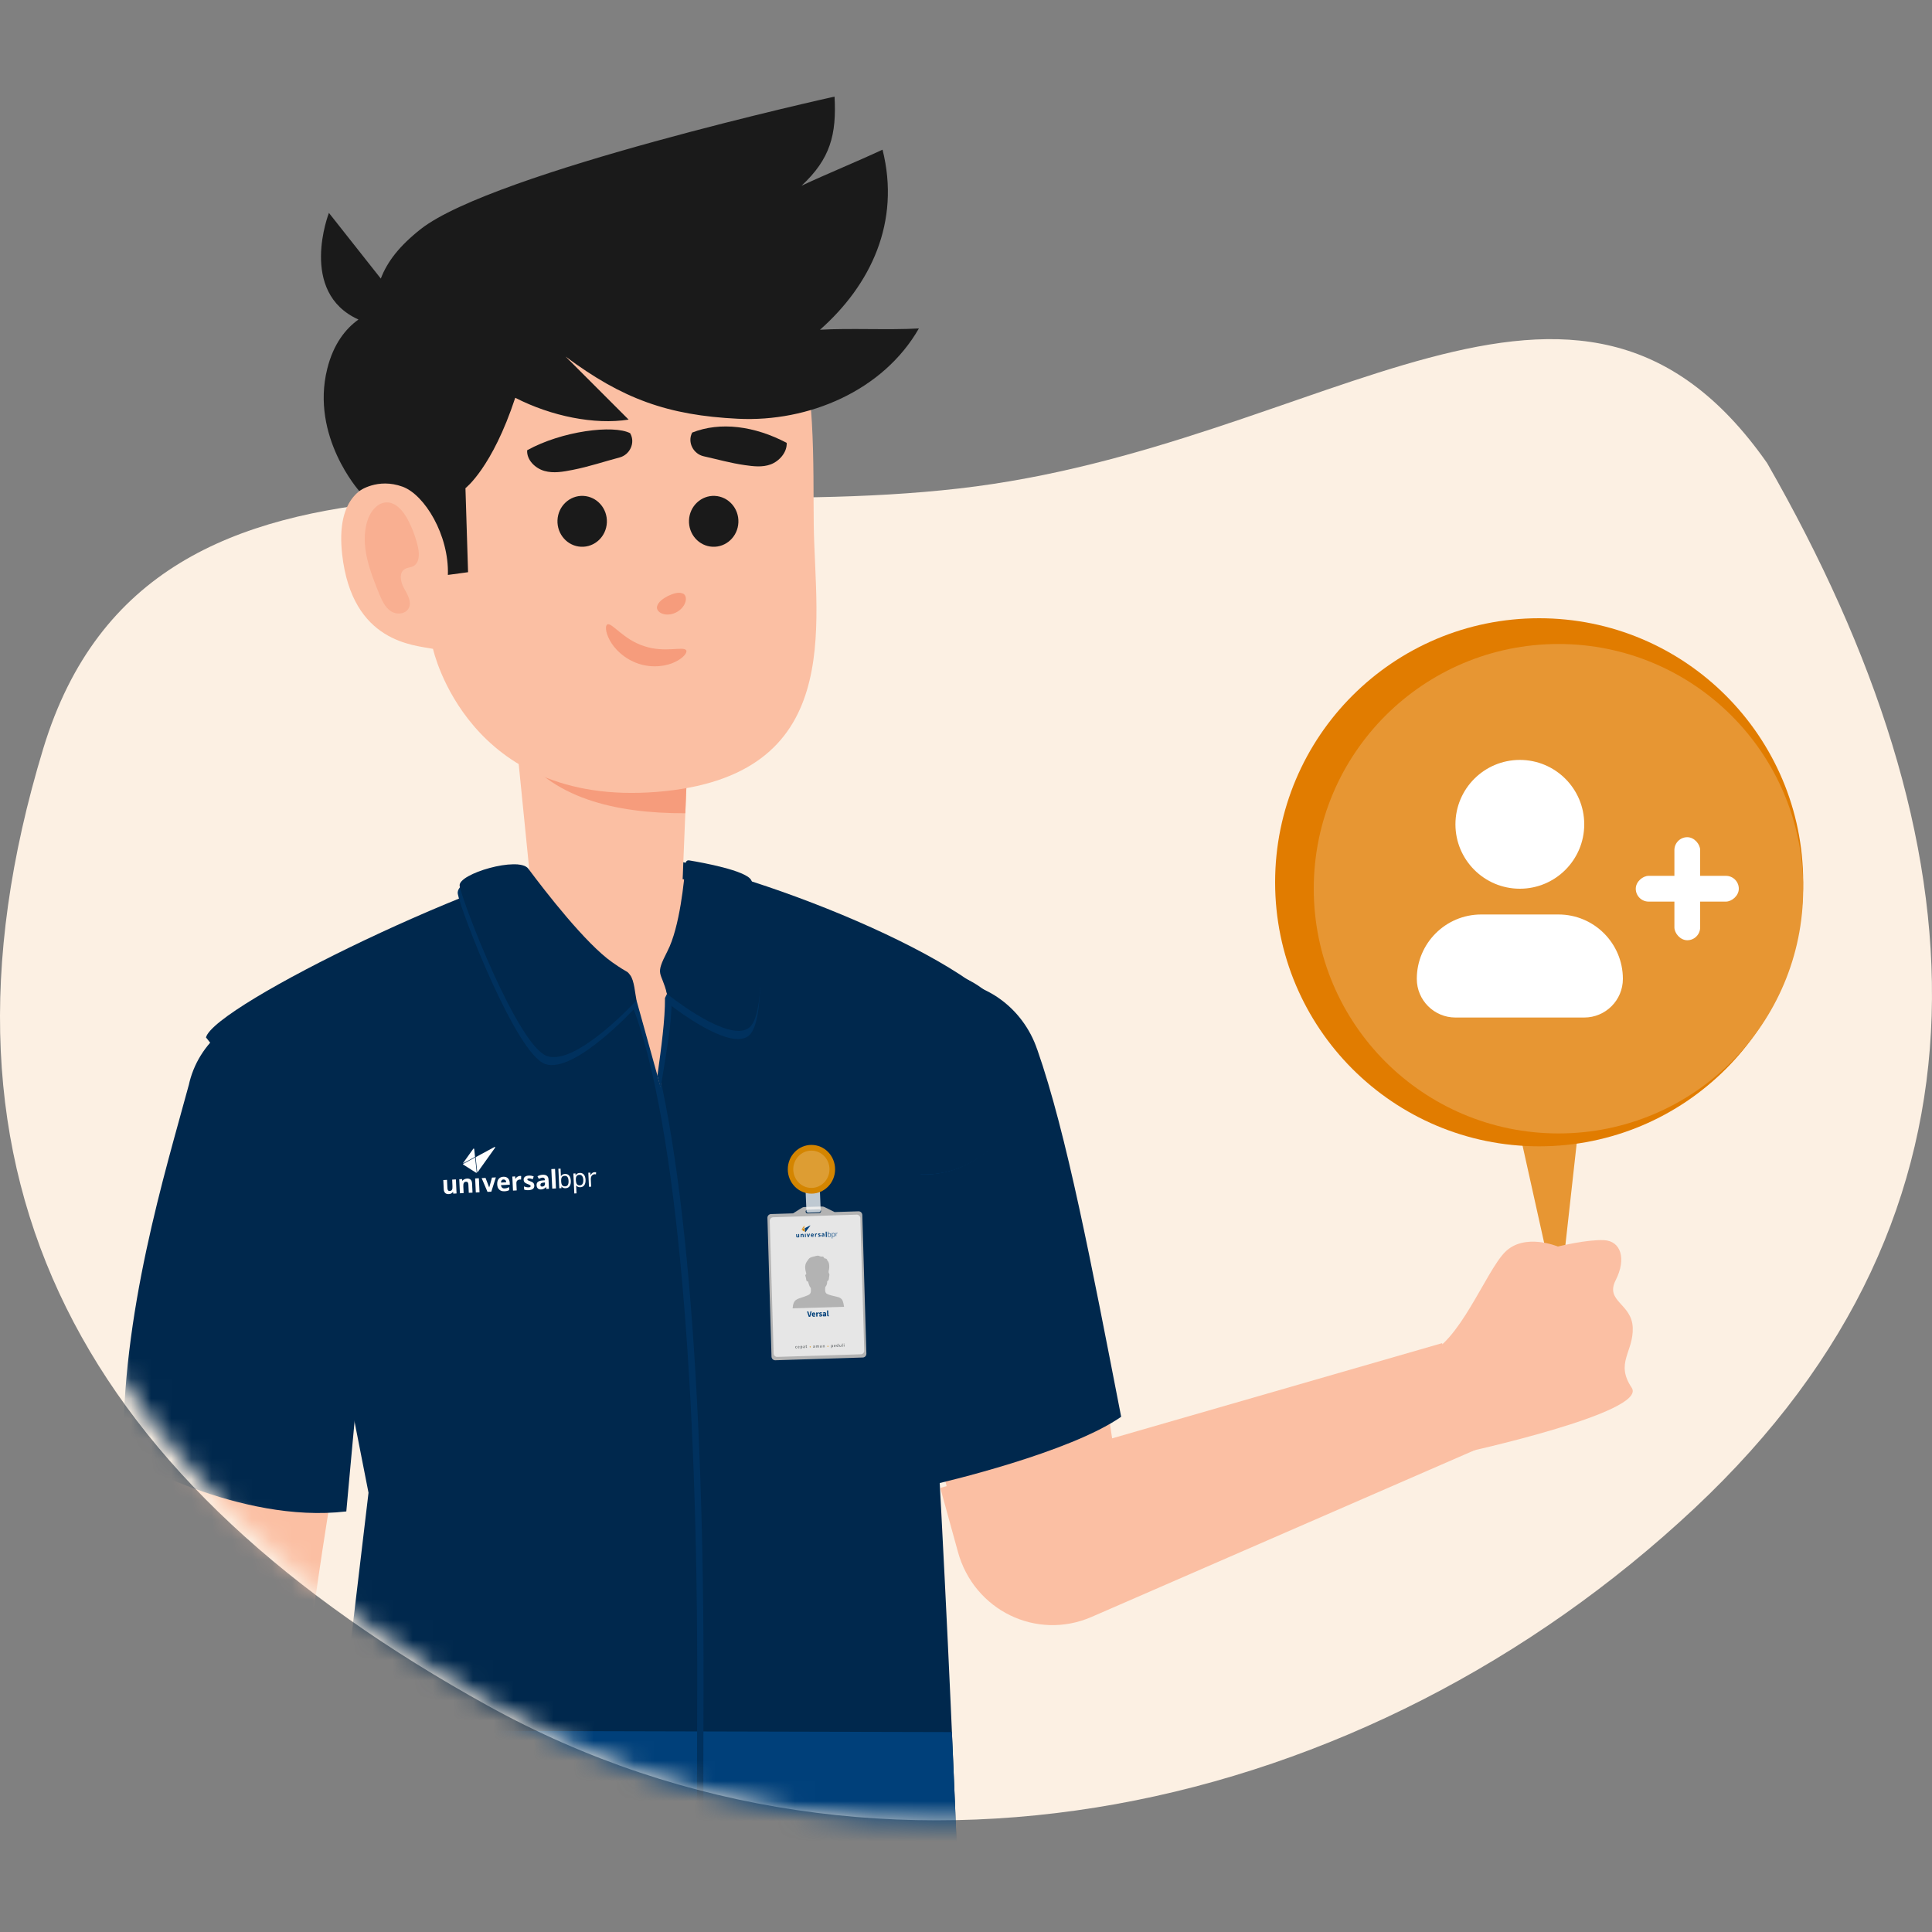 <svg width="96" height="96" viewBox="0 0 96 96" fill="none" xmlns="http://www.w3.org/2000/svg">
<rect x="0" y="0" width="96" height="96" fill="#808080" stroke="none"/>
<path d="M87.807 23.01C98.591 41.826 100.03 60.102 84.194 74.949C67.884 90.24 43.819 95.581 24.239 84.755C4.4 73.787 -4.426 58.831 2.151 37.189C7.547 19.434 29.176 26.388 47.666 24.271C65.868 22.187 78.325 9.462 87.807 23.01Z" fill="#FCF0E3"/>
<mask id="mask0_7700_85213" style="mask-type:alpha" maskUnits="userSpaceOnUse" x="0" y="3" width="96" height="88">
<path d="M87.155 21.847C97.786 41.017 99.204 59.638 83.594 74.765C67.516 90.345 43.793 95.786 24.491 84.757C4.935 73.581 -3.766 58.343 2.718 36.292C0.256 12.43 17.891 5.997 36.117 3.84C81.994 3.84 72.918 10.24 87.155 21.847Z" fill="#FCF0E3"/>
</mask>
<g mask="url(#mask0_7700_85213)">
<path d="M77.44 64.96L75.52 56.32H78.4L77.44 64.96Z" fill="#E79633"/>
<ellipse cx="76.48" cy="43.84" rx="13.12" ry="13.12" fill="#E17C00"/>
<circle cx="77.44" cy="44.16" r="12.16" fill="#E79633"/>
<rect x="83.2" y="41.6" width="1.28" height="5.12" rx="0.64" fill="white"/>
<rect x="81.28" y="44.8" width="1.28" height="5.12" rx="0.64" transform="rotate(-90 81.28 44.8)" fill="white"/>
<path d="M73.6 45.44C71.833 45.44 70.4 46.873 70.4 48.64C70.4 49.7 71.26 50.56 72.32 50.56H78.72C79.78 50.56 80.64 49.7 80.64 48.64C80.64 46.873 79.207 45.44 77.44 45.44H73.6Z" fill="white"/>
<path d="M75.52 37.76C73.753 37.76 72.32 39.193 72.32 40.96C72.32 42.727 73.753 44.16 75.52 44.16C77.287 44.16 78.72 42.727 78.72 40.96C78.72 39.193 77.287 37.76 75.52 37.76Z" fill="white"/>
<path d="M19.707 57.356C19.605 60.169 17.308 62.364 14.578 62.258C11.848 62.153 9.717 59.787 9.82 56.974C9.922 54.162 12.219 51.967 14.949 52.073C17.679 52.178 19.81 54.544 19.707 57.356Z" fill="#FBBFA3"/>
<path d="M15.402 81.505C15.315 83.889 13.369 85.749 11.054 85.66C8.739 85.571 6.934 83.565 7.02 81.181C7.107 78.797 9.054 76.936 11.368 77.026C13.682 77.115 15.489 79.121 15.402 81.505Z" fill="#FBBFA3"/>
<path d="M19.506 58.624C17.466 66.832 15.58 79.654 15.401 81.504L7.02 81.18C7.02 81.18 7.733 62.641 10.066 55.584L19.506 58.624L19.506 58.624Z" fill="#FBBFA3"/>
<path d="M41.634 55.394C41.959 58.188 44.421 60.183 47.134 59.849C49.847 59.516 51.783 56.979 51.459 54.184C51.135 51.39 48.673 49.395 45.96 49.729C43.247 50.063 41.31 52.599 41.634 55.394Z" fill="#FBBFA3"/>
<path d="M41.94 56.64C44.621 64.65 47.759 76.247 48.084 78.076L56.165 78.076C56.165 78.076 53.991 59.658 51.109 52.819L41.94 56.64Z" fill="#FBBFA3"/>
<path d="M46.103 73.829C45.292 69.644 43.598 60.764 42.157 55.368L42.159 55.367C42.035 54.966 41.952 54.544 41.929 54.104C41.778 51.294 43.867 48.89 46.595 48.734C48.852 48.605 50.836 50.058 51.54 52.155L51.542 52.154C52.999 56.315 54.23 62.796 55.71 70.399C53.161 72.171 46.969 73.64 46.103 73.829L46.103 73.829Z" fill="#00284D"/>
<path d="M31.476 96.728C31.476 100.835 28.244 104.163 24.258 104.163C20.271 104.163 17.04 100.835 17.04 96.728C17.04 92.622 20.271 89.293 24.258 89.293C28.244 89.293 31.476 92.622 31.476 96.728Z" fill="#623A33"/>
<path d="M46.543 95.874C47.001 99.953 44.163 103.642 40.203 104.114C36.243 104.586 32.662 101.662 32.204 97.583C31.745 93.504 34.584 89.815 38.543 89.343C42.503 88.871 46.085 91.794 46.543 95.874Z" fill="#623A33"/>
<path d="M46.615 89.295H39.372H39.32C39.299 89.295 39.278 89.294 39.257 89.295H24.292C24.282 89.295 24.273 89.294 24.263 89.294C24.253 89.294 24.243 89.295 24.233 89.295H17.045V96.779H17.048C17.075 100.862 20.293 104.164 24.263 104.164H39.372V104.161C39.646 104.16 39.923 104.148 40.202 104.115C43.866 103.678 46.564 100.486 46.585 96.78H46.615V89.296L46.615 89.295Z" fill="#1A1A1A"/>
<path d="M46.615 89.295H39.372H39.32C39.299 89.295 39.278 89.294 39.257 89.295H24.292C24.282 89.295 24.273 89.294 24.263 89.294C24.253 89.294 24.243 89.295 24.233 89.295H17.045V96.779H17.048C17.075 100.862 20.293 104.164 24.263 104.164H39.372V104.161C39.646 104.16 39.923 104.148 40.202 104.115C43.866 103.678 46.564 100.486 46.585 96.78H46.615V89.296L46.615 89.295Z" fill="#1A1A1A"/>
<path d="M50.122 50.629C51.535 53.038 50.786 56.171 48.448 57.627C46.11 59.084 43.068 58.312 41.654 55.903C40.241 53.495 40.99 50.361 43.328 48.905C45.667 47.449 48.708 48.221 50.122 50.629Z" fill="#00407A"/>
<path d="M15.062 57.631L18.311 74.174L15.828 95.099C15.828 95.099 31.552 101.242 47.709 96.08C47.709 96.08 46.862 71.911 45.353 52.961L49.407 49.733C45.849 46.333 33.348 41.829 29.846 42.399C24.334 43.296 10.646 49.956 10.235 51.549L15.062 57.632V57.631Z" fill="#00284D"/>
<path fill-rule="evenodd" clip-rule="evenodd" d="M38.309 60.325L39.408 60.291L39.842 60.016C39.885 59.989 39.928 59.976 39.978 59.975L40.849 59.952C40.894 59.952 40.933 59.96 40.974 59.98L41.472 60.226L42.659 60.189C42.759 60.186 42.843 60.268 42.847 60.371L43.05 67.261C43.053 67.365 42.974 67.452 42.873 67.454L38.523 67.591C38.423 67.594 38.339 67.512 38.336 67.409L38.133 60.518C38.129 60.415 38.209 60.329 38.309 60.325H38.309ZM40.703 60.088C40.754 60.086 40.796 60.126 40.797 60.178C40.799 60.23 40.759 60.273 40.709 60.275H40.706L40.126 60.295H40.123C40.073 60.297 40.031 60.257 40.03 60.205C40.028 60.153 40.067 60.109 40.118 60.108H40.12L40.701 60.088H40.703Z" fill="#B3B3B3"/>
<path fill-rule="evenodd" clip-rule="evenodd" d="M38.415 60.485L42.571 60.355C42.666 60.352 42.747 60.43 42.75 60.529L42.944 67.11C42.947 67.209 42.871 67.292 42.776 67.294L38.62 67.424C38.525 67.428 38.444 67.35 38.442 67.251L38.248 60.67C38.245 60.572 38.32 60.489 38.416 60.486L38.415 60.485Z" fill="#E6E6E6"/>
<path fill-rule="evenodd" clip-rule="evenodd" d="M39.674 61.483L39.673 61.462C39.673 61.462 39.666 61.471 39.652 61.48C39.644 61.485 39.634 61.487 39.623 61.487C39.605 61.488 39.59 61.483 39.581 61.473C39.571 61.464 39.566 61.449 39.566 61.43L39.562 61.324L39.605 61.322L39.608 61.417C39.608 61.429 39.611 61.438 39.615 61.444C39.619 61.45 39.626 61.452 39.635 61.452C39.646 61.451 39.655 61.447 39.661 61.439C39.666 61.43 39.668 61.416 39.667 61.397L39.665 61.321L39.708 61.319L39.712 61.482L39.674 61.483L39.674 61.483Z" fill="#00407A"/>
<path fill-rule="evenodd" clip-rule="evenodd" d="M39.933 61.474L39.89 61.476L39.887 61.381C39.887 61.369 39.884 61.361 39.881 61.355C39.876 61.349 39.87 61.346 39.861 61.347C39.849 61.347 39.84 61.352 39.835 61.36C39.83 61.369 39.828 61.383 39.828 61.402L39.831 61.478L39.787 61.48L39.782 61.317L39.815 61.316L39.816 61.336C39.816 61.336 39.828 61.325 39.844 61.318C39.852 61.314 39.861 61.312 39.872 61.311C39.891 61.311 39.905 61.315 39.914 61.325C39.924 61.335 39.929 61.35 39.93 61.369L39.933 61.475L39.933 61.474Z" fill="#00407A"/>
<path fill-rule="evenodd" clip-rule="evenodd" d="M40.041 61.472L39.997 61.473L39.992 61.31L40.036 61.309L40.041 61.472Z" fill="#00407A"/>
<path fill-rule="evenodd" clip-rule="evenodd" d="M40.145 61.467L40.08 61.307L40.125 61.306L40.158 61.397C40.162 61.407 40.166 61.416 40.166 61.416C40.166 61.416 40.168 61.408 40.172 61.397L40.199 61.303L40.245 61.302L40.189 61.466L40.145 61.468L40.145 61.467Z" fill="#00407A"/>
<path fill-rule="evenodd" clip-rule="evenodd" d="M40.374 61.463C40.348 61.465 40.328 61.458 40.313 61.443C40.298 61.429 40.291 61.409 40.29 61.383C40.289 61.355 40.295 61.334 40.308 61.319C40.32 61.304 40.339 61.296 40.362 61.295C40.384 61.294 40.402 61.3 40.415 61.313C40.427 61.325 40.434 61.343 40.435 61.367L40.435 61.388L40.334 61.392C40.334 61.404 40.339 61.414 40.345 61.421C40.352 61.427 40.362 61.431 40.374 61.43C40.383 61.43 40.392 61.429 40.401 61.427C40.409 61.424 40.418 61.421 40.427 61.416L40.428 61.45C40.42 61.455 40.413 61.457 40.404 61.46C40.396 61.461 40.385 61.462 40.373 61.463H40.374ZM40.363 61.327C40.355 61.327 40.347 61.33 40.343 61.336C40.337 61.343 40.335 61.351 40.334 61.362L40.395 61.36C40.394 61.349 40.391 61.341 40.386 61.335C40.38 61.329 40.373 61.326 40.363 61.326V61.327Z" fill="#00407A"/>
<path fill-rule="evenodd" clip-rule="evenodd" d="M40.583 61.288C40.589 61.288 40.594 61.288 40.597 61.289L40.595 61.331C40.592 61.33 40.588 61.329 40.583 61.329C40.569 61.33 40.559 61.334 40.551 61.341C40.544 61.349 40.54 61.359 40.54 61.372L40.543 61.455L40.5 61.456L40.495 61.294L40.528 61.293L40.528 61.322C40.528 61.322 40.538 61.307 40.554 61.297C40.563 61.292 40.573 61.288 40.583 61.288Z" fill="#00407A"/>
<path fill-rule="evenodd" clip-rule="evenodd" d="M40.775 61.401C40.775 61.417 40.77 61.43 40.759 61.439C40.748 61.449 40.731 61.453 40.709 61.454C40.697 61.455 40.687 61.454 40.679 61.453C40.672 61.451 40.663 61.449 40.656 61.446L40.655 61.409C40.663 61.413 40.672 61.416 40.682 61.418C40.693 61.421 40.701 61.422 40.709 61.421C40.725 61.42 40.732 61.416 40.732 61.407C40.732 61.403 40.73 61.401 40.728 61.398C40.726 61.396 40.723 61.394 40.717 61.391C40.712 61.389 40.705 61.385 40.697 61.382C40.685 61.377 40.676 61.373 40.67 61.368C40.664 61.364 40.66 61.359 40.657 61.353C40.654 61.348 40.653 61.341 40.653 61.332C40.652 61.318 40.657 61.306 40.668 61.298C40.678 61.29 40.694 61.286 40.714 61.285C40.733 61.284 40.751 61.288 40.77 61.296L40.758 61.328C40.749 61.325 40.742 61.322 40.735 61.32C40.728 61.318 40.721 61.317 40.714 61.317C40.701 61.318 40.695 61.322 40.696 61.329C40.696 61.333 40.698 61.336 40.702 61.339C40.706 61.342 40.716 61.346 40.73 61.351C40.742 61.356 40.751 61.36 40.757 61.365C40.763 61.369 40.767 61.374 40.77 61.379C40.773 61.385 40.775 61.392 40.775 61.4L40.775 61.401Z" fill="#00407A"/>
<path fill-rule="evenodd" clip-rule="evenodd" d="M40.935 61.443L40.934 61.42C40.927 61.429 40.91 61.438 40.903 61.441C40.895 61.445 40.885 61.447 40.873 61.448C40.858 61.448 40.846 61.444 40.837 61.436C40.828 61.427 40.823 61.414 40.822 61.398C40.822 61.38 40.828 61.368 40.839 61.359C40.851 61.351 40.868 61.346 40.892 61.344L40.919 61.342V61.335C40.918 61.319 40.91 61.311 40.894 61.311C40.881 61.312 40.866 61.316 40.849 61.324L40.834 61.295C40.852 61.284 40.872 61.279 40.894 61.278C40.915 61.278 40.932 61.282 40.944 61.291C40.955 61.3 40.961 61.315 40.961 61.334L40.964 61.442L40.935 61.443H40.935ZM40.92 61.368L40.903 61.369C40.891 61.37 40.881 61.372 40.876 61.377C40.869 61.381 40.867 61.388 40.867 61.397C40.867 61.409 40.874 61.415 40.888 61.415C40.898 61.414 40.906 61.411 40.912 61.405C40.918 61.399 40.921 61.391 40.92 61.381L40.92 61.368V61.368Z" fill="#00407A"/>
<path fill-rule="evenodd" clip-rule="evenodd" d="M41.086 61.466L41.035 61.468L41.028 61.203L41.078 61.202L41.086 61.466Z" fill="#00407A"/>
<path fill-rule="evenodd" clip-rule="evenodd" d="M41.214 61.273C41.237 61.272 41.256 61.28 41.269 61.296C41.283 61.312 41.29 61.337 41.291 61.367C41.291 61.398 41.286 61.422 41.273 61.439C41.26 61.455 41.242 61.465 41.218 61.466C41.207 61.466 41.196 61.464 41.186 61.46C41.177 61.456 41.168 61.449 41.162 61.441L41.162 61.464L41.133 61.465L41.125 61.2L41.154 61.199L41.157 61.264C41.157 61.277 41.158 61.302 41.158 61.302C41.169 61.283 41.188 61.274 41.213 61.273H41.214ZM41.209 61.298C41.191 61.299 41.178 61.304 41.17 61.316C41.163 61.326 41.16 61.345 41.16 61.37L41.16 61.372C41.161 61.397 41.165 61.415 41.174 61.426C41.182 61.437 41.196 61.442 41.214 61.441C41.231 61.441 41.242 61.434 41.25 61.422C41.258 61.409 41.262 61.391 41.261 61.368C41.26 61.345 41.256 61.327 41.247 61.316C41.239 61.303 41.226 61.298 41.21 61.299L41.209 61.298Z" fill="#336695"/>
<path fill-rule="evenodd" clip-rule="evenodd" d="M41.419 61.456C41.395 61.457 41.376 61.449 41.362 61.431L41.365 61.538L41.336 61.539L41.327 61.268L41.356 61.267L41.357 61.293C41.357 61.293 41.369 61.276 41.382 61.27C41.391 61.265 41.402 61.262 41.414 61.262C41.437 61.261 41.456 61.269 41.469 61.286C41.483 61.302 41.49 61.326 41.491 61.356C41.492 61.387 41.486 61.411 41.474 61.428C41.461 61.446 41.442 61.455 41.419 61.456V61.456ZM41.41 61.288C41.391 61.289 41.378 61.294 41.371 61.305C41.363 61.316 41.36 61.333 41.36 61.355L41.361 61.361C41.361 61.386 41.366 61.404 41.375 61.415C41.383 61.427 41.396 61.432 41.415 61.431C41.43 61.43 41.442 61.424 41.449 61.411C41.458 61.398 41.461 61.38 41.461 61.357C41.46 61.334 41.456 61.317 41.447 61.306C41.438 61.294 41.426 61.288 41.41 61.289L41.41 61.288Z" fill="#336695"/>
<path fill-rule="evenodd" clip-rule="evenodd" d="M41.597 61.256C41.604 61.256 41.61 61.256 41.615 61.258L41.613 61.282C41.607 61.281 41.601 61.28 41.596 61.28C41.588 61.28 41.58 61.283 41.573 61.288C41.566 61.293 41.561 61.299 41.557 61.307C41.554 61.315 41.552 61.325 41.553 61.335L41.555 61.423L41.53 61.424L41.525 61.261L41.549 61.26L41.55 61.289C41.55 61.289 41.563 61.27 41.571 61.264C41.579 61.259 41.588 61.256 41.597 61.255V61.256Z" fill="#336695"/>
<path fill-rule="evenodd" clip-rule="evenodd" d="M39.833 61.097C39.833 61.102 39.835 61.106 39.839 61.109L39.978 61.202C39.98 61.203 39.984 61.205 39.989 61.204L39.973 61.026L39.833 61.097Z" fill="#D48500"/>
<path fill-rule="evenodd" clip-rule="evenodd" d="M39.965 60.913C39.964 60.908 39.959 60.906 39.956 60.911C39.928 60.946 39.837 61.068 39.837 61.068C39.834 61.072 39.832 61.076 39.833 61.08L39.973 61.009L39.965 60.914V60.913Z" fill="#DD9D33"/>
<path fill-rule="evenodd" clip-rule="evenodd" d="M39.992 61.026L40.011 61.234C40.015 61.233 40.02 61.231 40.023 61.225L40.263 60.903C40.267 60.897 40.261 60.89 40.255 60.892L39.992 61.026Z" fill="#00407A"/>
<path d="M39.569 66.997C39.562 66.997 39.556 66.996 39.549 66.994C39.543 66.992 39.538 66.988 39.533 66.984C39.529 66.979 39.525 66.973 39.522 66.966C39.519 66.96 39.518 66.952 39.518 66.943C39.517 66.935 39.518 66.927 39.521 66.92C39.524 66.913 39.527 66.907 39.532 66.902C39.536 66.897 39.542 66.893 39.548 66.891C39.554 66.888 39.56 66.886 39.568 66.886C39.574 66.886 39.58 66.887 39.585 66.889C39.59 66.892 39.594 66.894 39.598 66.897L39.587 66.914C39.584 66.911 39.581 66.909 39.578 66.908C39.575 66.906 39.572 66.906 39.569 66.906C39.561 66.906 39.554 66.91 39.549 66.916C39.544 66.923 39.541 66.932 39.542 66.942C39.542 66.953 39.545 66.961 39.55 66.968C39.556 66.974 39.562 66.977 39.57 66.976C39.574 66.977 39.578 66.976 39.582 66.974C39.585 66.972 39.588 66.97 39.591 66.967L39.602 66.983C39.596 66.987 39.591 66.99 39.586 66.993C39.58 66.995 39.574 66.997 39.568 66.997H39.569Z" fill="#666A6C"/>
<path d="M39.658 66.929L39.704 66.928C39.703 66.92 39.701 66.913 39.698 66.908C39.694 66.904 39.689 66.902 39.682 66.902C39.676 66.902 39.67 66.904 39.666 66.909C39.662 66.914 39.659 66.92 39.658 66.929ZM39.687 66.993C39.68 66.993 39.674 66.992 39.668 66.99C39.662 66.987 39.656 66.984 39.651 66.98C39.647 66.975 39.642 66.969 39.64 66.962C39.637 66.956 39.636 66.948 39.635 66.939C39.635 66.931 39.637 66.923 39.639 66.916C39.641 66.909 39.644 66.904 39.649 66.899C39.653 66.894 39.658 66.89 39.663 66.887C39.669 66.884 39.675 66.883 39.681 66.883C39.688 66.882 39.694 66.884 39.699 66.886C39.705 66.888 39.709 66.891 39.713 66.896C39.716 66.9 39.719 66.905 39.721 66.911C39.723 66.918 39.724 66.924 39.724 66.932C39.724 66.934 39.724 66.936 39.724 66.938C39.724 66.941 39.724 66.942 39.724 66.944L39.658 66.945C39.66 66.955 39.663 66.962 39.669 66.967C39.674 66.972 39.681 66.974 39.689 66.974C39.694 66.974 39.698 66.973 39.702 66.971C39.706 66.969 39.709 66.968 39.713 66.965L39.722 66.98C39.717 66.984 39.712 66.986 39.706 66.989C39.7 66.991 39.694 66.992 39.687 66.992L39.687 66.993Z" fill="#666A6C"/>
<path d="M39.822 66.969C39.828 66.968 39.834 66.965 39.838 66.959C39.843 66.953 39.845 66.944 39.844 66.932C39.844 66.921 39.842 66.913 39.839 66.907C39.835 66.902 39.829 66.899 39.822 66.899C39.814 66.9 39.807 66.904 39.8 66.912L39.801 66.96C39.805 66.963 39.808 66.966 39.812 66.967C39.815 66.968 39.819 66.969 39.822 66.969ZM39.779 67.029L39.775 66.882L39.795 66.882L39.797 66.893H39.797C39.802 66.889 39.806 66.886 39.812 66.882C39.817 66.88 39.822 66.878 39.828 66.878C39.834 66.878 39.84 66.879 39.845 66.881C39.85 66.884 39.855 66.887 39.858 66.892C39.861 66.896 39.865 66.902 39.867 66.908C39.869 66.915 39.87 66.922 39.87 66.931C39.87 66.939 39.869 66.948 39.867 66.955C39.865 66.962 39.861 66.968 39.858 66.973C39.854 66.977 39.849 66.981 39.844 66.984C39.839 66.987 39.834 66.989 39.828 66.989C39.824 66.989 39.819 66.988 39.815 66.986C39.81 66.984 39.806 66.981 39.801 66.978L39.803 66.995L39.803 67.028L39.78 67.029H39.779Z" fill="#666A6C"/>
<path d="M39.948 66.965C39.953 66.965 39.957 66.964 39.96 66.962C39.963 66.96 39.967 66.957 39.971 66.953L39.97 66.929C39.963 66.931 39.957 66.932 39.953 66.934C39.948 66.935 39.944 66.937 39.941 66.939C39.939 66.941 39.937 66.943 39.935 66.945C39.934 66.947 39.934 66.95 39.934 66.953C39.934 66.957 39.935 66.961 39.938 66.963C39.941 66.965 39.944 66.966 39.949 66.966L39.948 66.965ZM39.941 66.985C39.932 66.985 39.925 66.983 39.919 66.977C39.913 66.972 39.91 66.964 39.91 66.955C39.91 66.949 39.911 66.944 39.913 66.94C39.915 66.935 39.919 66.932 39.924 66.928C39.928 66.925 39.935 66.922 39.942 66.92C39.95 66.917 39.959 66.915 39.969 66.914C39.969 66.912 39.968 66.909 39.968 66.906C39.967 66.904 39.966 66.902 39.964 66.9C39.962 66.898 39.961 66.896 39.958 66.895C39.956 66.895 39.953 66.894 39.95 66.894C39.944 66.894 39.939 66.895 39.935 66.898C39.93 66.9 39.926 66.903 39.921 66.906L39.912 66.889C39.917 66.885 39.924 66.882 39.931 66.879C39.938 66.876 39.945 66.874 39.954 66.874C39.967 66.874 39.976 66.877 39.983 66.885C39.989 66.892 39.993 66.904 39.994 66.918L39.995 66.981L39.975 66.981L39.973 66.97H39.972C39.968 66.974 39.963 66.977 39.958 66.98C39.953 66.983 39.947 66.984 39.941 66.985H39.941Z" fill="#666A6C"/>
<path d="M40.08 66.976C40.074 66.976 40.069 66.975 40.065 66.974C40.06 66.972 40.057 66.969 40.055 66.966C40.052 66.963 40.05 66.959 40.049 66.954C40.047 66.95 40.046 66.945 40.046 66.939L40.045 66.889L40.03 66.89L40.03 66.872L40.046 66.87L40.048 66.841L40.068 66.84L40.069 66.869L40.095 66.868L40.096 66.888L40.069 66.888L40.071 66.938C40.071 66.951 40.077 66.957 40.086 66.956C40.088 66.956 40.09 66.956 40.092 66.955C40.093 66.955 40.095 66.954 40.097 66.954L40.102 66.971C40.099 66.972 40.096 66.973 40.092 66.974C40.089 66.975 40.085 66.975 40.08 66.975L40.08 66.976Z" fill="#666A6C"/>
<path d="M40.443 66.95C40.447 66.95 40.451 66.949 40.454 66.947C40.458 66.944 40.461 66.941 40.465 66.938L40.465 66.914C40.458 66.915 40.452 66.917 40.447 66.918C40.443 66.919 40.439 66.921 40.436 66.923C40.433 66.925 40.431 66.927 40.43 66.929C40.429 66.932 40.428 66.934 40.428 66.937C40.428 66.942 40.43 66.945 40.432 66.947C40.436 66.95 40.439 66.95 40.443 66.95V66.95ZM40.436 66.969C40.427 66.97 40.42 66.967 40.414 66.962C40.408 66.956 40.405 66.949 40.405 66.94C40.405 66.934 40.406 66.929 40.408 66.925C40.41 66.92 40.413 66.917 40.418 66.913C40.423 66.91 40.429 66.907 40.437 66.905C40.445 66.902 40.454 66.9 40.464 66.899C40.464 66.896 40.463 66.894 40.463 66.891C40.462 66.888 40.461 66.887 40.459 66.884C40.458 66.882 40.456 66.881 40.453 66.88C40.451 66.879 40.449 66.878 40.445 66.878C40.44 66.878 40.435 66.88 40.431 66.882C40.426 66.884 40.421 66.887 40.416 66.89L40.407 66.874C40.413 66.87 40.419 66.866 40.426 66.863C40.433 66.86 40.441 66.859 40.449 66.858C40.462 66.858 40.471 66.862 40.478 66.869C40.485 66.876 40.489 66.888 40.489 66.902L40.491 66.964L40.471 66.965L40.469 66.954H40.468C40.464 66.958 40.459 66.961 40.454 66.965C40.449 66.967 40.443 66.969 40.437 66.969L40.436 66.969Z" fill="#666A6C"/>
<path d="M40.549 66.963L40.545 66.858L40.565 66.857L40.567 66.871H40.568C40.572 66.866 40.577 66.862 40.582 66.859C40.587 66.855 40.592 66.854 40.599 66.853C40.606 66.853 40.612 66.854 40.617 66.858C40.621 66.861 40.625 66.865 40.627 66.871C40.632 66.865 40.637 66.861 40.642 66.857C40.647 66.854 40.653 66.851 40.659 66.851C40.67 66.851 40.678 66.854 40.684 66.862C40.689 66.868 40.692 66.879 40.692 66.892L40.694 66.958L40.67 66.959L40.669 66.896C40.668 66.888 40.666 66.882 40.664 66.878C40.661 66.874 40.657 66.873 40.652 66.873C40.646 66.873 40.638 66.877 40.631 66.886L40.633 66.959L40.609 66.96L40.607 66.897C40.607 66.889 40.605 66.883 40.603 66.879C40.6 66.876 40.596 66.874 40.591 66.874C40.584 66.874 40.577 66.879 40.57 66.888L40.572 66.961L40.548 66.962L40.549 66.963Z" fill="#666A6C"/>
<path d="M40.781 66.939C40.785 66.939 40.789 66.938 40.792 66.936C40.796 66.934 40.799 66.931 40.803 66.927L40.802 66.903C40.796 66.904 40.789 66.906 40.785 66.907C40.78 66.909 40.776 66.911 40.773 66.912C40.771 66.914 40.768 66.916 40.767 66.919C40.766 66.921 40.766 66.923 40.766 66.926C40.766 66.931 40.767 66.934 40.77 66.936C40.773 66.939 40.777 66.939 40.781 66.939ZM40.774 66.959C40.765 66.959 40.757 66.956 40.752 66.951C40.746 66.945 40.743 66.938 40.742 66.929C40.742 66.923 40.743 66.918 40.746 66.913C40.748 66.909 40.751 66.905 40.756 66.902C40.761 66.899 40.767 66.896 40.775 66.894C40.782 66.891 40.791 66.889 40.802 66.888C40.801 66.885 40.801 66.883 40.801 66.88C40.8 66.877 40.799 66.876 40.797 66.873C40.796 66.871 40.794 66.87 40.791 66.869C40.789 66.868 40.786 66.867 40.783 66.867C40.778 66.868 40.773 66.869 40.768 66.871C40.763 66.873 40.758 66.876 40.754 66.878L40.745 66.862C40.75 66.858 40.757 66.855 40.764 66.852C40.771 66.849 40.778 66.847 40.787 66.847C40.8 66.847 40.809 66.85 40.816 66.858C40.822 66.865 40.826 66.877 40.826 66.891L40.828 66.954L40.808 66.955L40.806 66.943H40.805C40.801 66.947 40.796 66.951 40.791 66.954C40.786 66.957 40.78 66.958 40.774 66.958L40.774 66.959Z" fill="#666A6C"/>
<path d="M40.89 66.953L40.888 66.848L40.907 66.847L40.909 66.861H40.91C40.914 66.856 40.919 66.853 40.925 66.849C40.93 66.846 40.936 66.844 40.943 66.844C40.954 66.843 40.962 66.847 40.967 66.854C40.972 66.86 40.975 66.871 40.975 66.884L40.977 66.95L40.954 66.951L40.952 66.888C40.952 66.88 40.95 66.873 40.948 66.87C40.945 66.866 40.941 66.865 40.936 66.865C40.931 66.865 40.927 66.867 40.924 66.869C40.92 66.871 40.917 66.875 40.913 66.879L40.915 66.952L40.891 66.953L40.89 66.953Z" fill="#666A6C"/>
<path d="M41.346 66.921C41.353 66.921 41.359 66.917 41.364 66.911C41.368 66.905 41.37 66.896 41.37 66.884C41.369 66.873 41.367 66.865 41.364 66.859C41.36 66.853 41.354 66.851 41.346 66.851C41.339 66.851 41.332 66.856 41.324 66.864L41.326 66.912C41.33 66.916 41.333 66.918 41.337 66.919C41.34 66.92 41.344 66.921 41.346 66.92V66.921ZM41.304 66.982L41.3 66.835L41.32 66.834L41.322 66.845H41.322C41.327 66.841 41.331 66.838 41.337 66.835C41.342 66.832 41.348 66.831 41.353 66.831C41.359 66.831 41.365 66.832 41.37 66.834C41.375 66.837 41.38 66.84 41.383 66.844C41.386 66.849 41.39 66.855 41.392 66.861C41.394 66.868 41.395 66.875 41.395 66.883C41.395 66.892 41.394 66.9 41.392 66.907C41.39 66.915 41.387 66.92 41.383 66.926C41.379 66.93 41.374 66.934 41.369 66.937C41.364 66.94 41.358 66.941 41.353 66.941C41.349 66.942 41.344 66.94 41.339 66.939C41.335 66.937 41.331 66.934 41.326 66.931L41.327 66.948L41.328 66.982L41.304 66.982V66.982Z" fill="#666A6C"/>
<path d="M41.46 66.872L41.505 66.87C41.505 66.862 41.504 66.856 41.5 66.852C41.496 66.847 41.491 66.845 41.484 66.845C41.478 66.845 41.473 66.848 41.468 66.852C41.464 66.857 41.461 66.864 41.46 66.872ZM41.489 66.936C41.483 66.937 41.476 66.935 41.469 66.933C41.463 66.931 41.458 66.927 41.453 66.923C41.448 66.918 41.445 66.913 41.442 66.906C41.439 66.899 41.438 66.891 41.438 66.883C41.437 66.874 41.438 66.866 41.441 66.86C41.443 66.853 41.447 66.847 41.451 66.842C41.455 66.838 41.46 66.834 41.466 66.83C41.471 66.828 41.477 66.826 41.483 66.826C41.49 66.826 41.496 66.827 41.501 66.829C41.507 66.832 41.511 66.835 41.515 66.839C41.518 66.843 41.522 66.848 41.523 66.855C41.526 66.861 41.527 66.867 41.527 66.875C41.527 66.877 41.527 66.879 41.527 66.882C41.527 66.884 41.526 66.885 41.526 66.887L41.461 66.889C41.462 66.898 41.465 66.905 41.471 66.91C41.477 66.915 41.483 66.917 41.492 66.917C41.496 66.917 41.5 66.916 41.504 66.915C41.508 66.913 41.511 66.912 41.515 66.909L41.523 66.924C41.519 66.927 41.514 66.93 41.508 66.932C41.502 66.935 41.495 66.936 41.489 66.936L41.489 66.936Z" fill="#666A6C"/>
<path d="M41.612 66.905C41.619 66.904 41.626 66.9 41.632 66.892L41.631 66.843C41.627 66.84 41.624 66.838 41.62 66.837C41.617 66.835 41.613 66.835 41.61 66.835C41.603 66.835 41.597 66.838 41.593 66.844C41.589 66.85 41.587 66.859 41.587 66.87C41.587 66.881 41.59 66.89 41.594 66.896C41.598 66.902 41.604 66.905 41.611 66.905H41.612ZM41.606 66.924C41.593 66.925 41.583 66.921 41.575 66.911C41.568 66.902 41.563 66.889 41.562 66.871C41.562 66.863 41.563 66.855 41.566 66.848C41.568 66.841 41.571 66.835 41.575 66.831C41.578 66.826 41.583 66.822 41.588 66.819C41.593 66.817 41.599 66.815 41.604 66.815C41.61 66.815 41.615 66.816 41.619 66.817C41.623 66.82 41.627 66.822 41.631 66.826L41.63 66.808L41.628 66.771L41.653 66.77L41.657 66.921L41.637 66.921L41.635 66.91H41.634C41.631 66.914 41.627 66.917 41.621 66.921C41.617 66.923 41.611 66.924 41.606 66.924H41.606Z" fill="#666A6C"/>
<path d="M41.747 66.929C41.736 66.929 41.728 66.925 41.723 66.918C41.718 66.911 41.715 66.901 41.715 66.888L41.712 66.822L41.737 66.821L41.739 66.883C41.739 66.892 41.74 66.899 41.743 66.902C41.745 66.905 41.75 66.907 41.755 66.907C41.759 66.907 41.763 66.905 41.767 66.903C41.77 66.901 41.774 66.897 41.778 66.892L41.775 66.82L41.799 66.819L41.802 66.924L41.783 66.925L41.78 66.909H41.78C41.775 66.915 41.77 66.919 41.766 66.923C41.761 66.926 41.754 66.928 41.747 66.928L41.747 66.929Z" fill="#666A6C"/>
<path d="M41.876 66.917C41.867 66.917 41.861 66.915 41.857 66.91C41.853 66.905 41.852 66.897 41.851 66.888L41.847 66.764L41.872 66.763L41.876 66.889C41.876 66.892 41.876 66.894 41.878 66.895C41.879 66.896 41.88 66.897 41.881 66.897H41.883C41.883 66.896 41.884 66.896 41.885 66.896L41.889 66.914C41.886 66.916 41.881 66.917 41.876 66.917Z" fill="#666A6C"/>
<path d="M41.926 66.808L41.951 66.807L41.954 66.912L41.929 66.912L41.926 66.808ZM41.938 66.789C41.934 66.789 41.93 66.788 41.927 66.785C41.924 66.783 41.922 66.78 41.922 66.776C41.922 66.771 41.924 66.768 41.926 66.766C41.929 66.763 41.932 66.761 41.937 66.761C41.941 66.761 41.945 66.762 41.948 66.765C41.951 66.768 41.953 66.771 41.953 66.775C41.953 66.779 41.951 66.782 41.948 66.785C41.946 66.787 41.942 66.789 41.938 66.79V66.789Z" fill="#666A6C"/>
<path d="M40.286 66.924C40.287 66.939 40.275 66.953 40.259 66.954C40.244 66.954 40.23 66.941 40.23 66.925C40.229 66.91 40.242 66.896 40.257 66.896C40.273 66.895 40.286 66.908 40.286 66.924Z" fill="#DD9D33"/>
<path d="M41.167 66.896C41.167 66.912 41.155 66.926 41.139 66.926C41.124 66.927 41.11 66.914 41.11 66.898C41.11 66.882 41.122 66.869 41.137 66.869C41.153 66.868 41.166 66.881 41.167 66.897L41.167 66.896Z" fill="#DD9D33"/>
<path fill-rule="evenodd" clip-rule="evenodd" d="M40.189 65.432L40.102 65.167L40.165 65.165L40.2 65.289C40.204 65.303 40.208 65.318 40.212 65.331C40.215 65.345 40.219 65.359 40.224 65.374H40.225C40.229 65.359 40.232 65.344 40.235 65.331C40.237 65.317 40.24 65.302 40.244 65.287L40.27 65.162L40.33 65.16L40.26 65.43L40.189 65.432V65.432ZM40.442 65.429C40.428 65.43 40.415 65.428 40.402 65.423C40.39 65.419 40.379 65.412 40.37 65.403C40.361 65.394 40.353 65.383 40.348 65.37C40.343 65.358 40.339 65.343 40.339 65.325C40.339 65.309 40.341 65.294 40.346 65.281C40.351 65.267 40.358 65.256 40.365 65.246C40.374 65.237 40.383 65.23 40.394 65.224C40.405 65.219 40.417 65.216 40.429 65.216C40.443 65.215 40.456 65.217 40.466 65.222C40.476 65.226 40.486 65.233 40.493 65.241C40.5 65.25 40.505 65.26 40.51 65.272C40.513 65.283 40.515 65.296 40.516 65.31C40.516 65.316 40.516 65.321 40.515 65.326C40.515 65.331 40.514 65.334 40.514 65.337L40.396 65.34C40.399 65.355 40.405 65.365 40.414 65.373C40.424 65.379 40.435 65.382 40.449 65.382C40.463 65.381 40.477 65.376 40.491 65.367L40.511 65.403C40.501 65.41 40.49 65.416 40.478 65.421C40.466 65.425 40.454 65.428 40.442 65.428V65.429ZM40.394 65.302L40.465 65.3C40.465 65.288 40.462 65.279 40.457 65.272C40.452 65.265 40.443 65.262 40.431 65.262C40.422 65.262 40.414 65.266 40.407 65.272C40.4 65.279 40.396 65.289 40.394 65.302V65.302ZM40.56 65.421L40.554 65.217L40.602 65.216L40.607 65.251H40.609C40.616 65.237 40.624 65.227 40.634 65.22C40.644 65.213 40.654 65.209 40.664 65.209C40.669 65.209 40.674 65.209 40.677 65.209C40.681 65.21 40.684 65.211 40.687 65.212L40.68 65.265C40.676 65.264 40.672 65.263 40.669 65.262C40.666 65.262 40.662 65.261 40.658 65.262C40.651 65.262 40.643 65.265 40.635 65.271C40.627 65.276 40.621 65.287 40.615 65.301L40.619 65.419L40.56 65.421H40.56ZM40.774 65.419C40.76 65.419 40.747 65.417 40.733 65.412C40.719 65.407 40.707 65.401 40.697 65.393L40.722 65.354C40.731 65.361 40.74 65.365 40.749 65.369C40.757 65.372 40.765 65.374 40.774 65.374C40.783 65.373 40.789 65.371 40.793 65.368C40.797 65.365 40.799 65.361 40.798 65.356C40.798 65.352 40.797 65.349 40.795 65.347C40.793 65.344 40.789 65.342 40.786 65.34C40.782 65.338 40.778 65.336 40.773 65.334C40.768 65.332 40.763 65.331 40.758 65.329C40.752 65.327 40.745 65.323 40.739 65.321C40.733 65.318 40.727 65.314 40.722 65.309C40.717 65.305 40.713 65.299 40.709 65.293C40.706 65.287 40.704 65.279 40.704 65.271C40.704 65.262 40.705 65.253 40.709 65.245C40.712 65.237 40.717 65.23 40.724 65.224C40.73 65.219 40.738 65.214 40.747 65.211C40.756 65.207 40.767 65.206 40.779 65.205C40.794 65.205 40.807 65.207 40.819 65.212C40.83 65.216 40.84 65.222 40.849 65.229L40.824 65.266C40.817 65.26 40.809 65.256 40.802 65.253C40.795 65.251 40.788 65.25 40.781 65.25C40.767 65.25 40.76 65.256 40.76 65.266C40.76 65.27 40.76 65.272 40.763 65.275C40.765 65.277 40.768 65.279 40.771 65.281C40.775 65.283 40.779 65.285 40.784 65.286C40.789 65.287 40.794 65.289 40.799 65.291C40.806 65.294 40.812 65.296 40.818 65.299C40.824 65.302 40.83 65.306 40.836 65.31C40.841 65.315 40.845 65.32 40.849 65.327C40.852 65.333 40.854 65.341 40.854 65.351C40.855 65.36 40.853 65.368 40.85 65.376C40.847 65.384 40.842 65.392 40.835 65.398C40.828 65.404 40.82 65.409 40.81 65.413C40.8 65.416 40.789 65.419 40.775 65.419H40.774ZM40.941 65.414C40.932 65.414 40.924 65.413 40.917 65.41C40.91 65.407 40.903 65.403 40.898 65.397C40.893 65.392 40.889 65.385 40.886 65.378C40.883 65.371 40.881 65.363 40.881 65.354C40.88 65.333 40.888 65.316 40.906 65.303C40.923 65.291 40.951 65.282 40.99 65.276C40.989 65.267 40.986 65.26 40.981 65.255C40.976 65.25 40.969 65.248 40.958 65.248C40.95 65.249 40.941 65.251 40.932 65.254C40.924 65.257 40.916 65.262 40.906 65.268L40.884 65.23C40.897 65.221 40.909 65.214 40.923 65.209C40.937 65.204 40.952 65.201 40.968 65.201C40.993 65.2 41.013 65.207 41.027 65.221C41.041 65.235 41.048 65.258 41.049 65.289L41.053 65.406L41.005 65.408L41 65.387H40.999C40.99 65.395 40.982 65.401 40.973 65.407C40.964 65.412 40.953 65.415 40.942 65.415L40.941 65.414ZM40.96 65.366C40.967 65.366 40.972 65.364 40.977 65.361C40.981 65.358 40.986 65.353 40.992 65.348L40.991 65.312C40.97 65.316 40.956 65.321 40.948 65.327C40.941 65.333 40.937 65.34 40.937 65.348C40.937 65.354 40.94 65.359 40.944 65.362C40.948 65.365 40.954 65.367 40.961 65.367L40.96 65.366ZM41.156 65.407C41.146 65.407 41.137 65.406 41.13 65.403C41.123 65.399 41.117 65.395 41.113 65.389C41.109 65.383 41.105 65.377 41.103 65.368C41.101 65.36 41.1 65.351 41.1 65.34L41.093 65.116L41.151 65.114L41.158 65.341C41.158 65.347 41.16 65.352 41.162 65.354C41.165 65.356 41.167 65.357 41.169 65.357C41.171 65.357 41.172 65.357 41.172 65.357C41.173 65.357 41.174 65.357 41.176 65.356L41.185 65.401C41.181 65.403 41.178 65.404 41.173 65.405C41.168 65.406 41.162 65.407 41.156 65.407Z" fill="#00407A"/>
<path fill-rule="evenodd" clip-rule="evenodd" d="M40.068 63.298C39.977 63.384 40.02 63.37 40.047 63.495C40.081 63.663 40.048 63.639 40.154 63.684C40.265 64.122 40.305 63.867 40.294 64.138C40.288 64.303 40.221 64.336 39.989 64.421C39.605 64.561 39.422 64.536 39.385 65.011L41.942 64.936C41.895 64.666 41.876 64.518 41.638 64.449C41.446 64.394 41.218 64.37 41.066 64.274C40.976 64.217 40.998 63.98 41.011 63.95C41.031 63.908 41.061 63.897 41.081 63.827C41.135 63.647 41.05 63.718 41.154 63.622C41.196 63.582 41.185 63.496 41.208 63.384C41.238 63.239 41.129 63.32 41.194 63.069C41.214 62.995 41.209 62.826 41.18 62.747C41.148 62.657 41.128 62.683 41.099 62.605C41.093 62.588 41.102 62.599 41.09 62.58C41.077 62.558 41.061 62.547 41.031 62.538C40.883 62.498 41.009 62.563 40.92 62.46C40.896 62.434 40.861 62.435 40.834 62.435C40.834 62.435 40.811 62.455 40.733 62.42C40.669 62.393 40.645 62.385 40.569 62.403C40.216 62.488 40.233 62.478 40.088 62.692C39.96 62.88 40.011 63.1 40.067 63.299L40.068 63.298Z" fill="#B3B3B3"/>
<path fill-rule="evenodd" clip-rule="evenodd" d="M40.11 58.962L40.642 58.94C40.691 58.937 40.733 58.977 40.735 59.028L40.78 60.14C40.782 60.191 40.744 60.234 40.695 60.236L40.163 60.259C40.114 60.261 40.072 60.222 40.071 60.171L40.025 59.058C40.023 59.008 40.061 58.965 40.11 58.962Z" fill="white" fill-opacity="0.749"/>
<path d="M40.32 59.311C40.969 59.311 41.495 58.769 41.495 58.101C41.495 57.432 40.969 56.89 40.32 56.89C39.671 56.89 39.145 57.432 39.145 58.101C39.145 58.769 39.671 59.311 40.32 59.311Z" fill="#D48500"/>
<path d="M40.317 59.027C40.814 59.027 41.217 58.612 41.217 58.1C41.217 57.589 40.814 57.174 40.317 57.174C39.82 57.174 39.417 57.589 39.417 58.1C39.417 58.612 39.82 59.027 40.317 59.027Z" fill="#DD9D33"/>
<path d="M26.346 43.682L25.102 31.253L34.3 36.078L34.212 36.531L33.956 42.784C33.882 44.572 33.954 46.378 32.129 46.679C29.946 47.04 26.552 45.742 26.346 43.682V43.682Z" fill="#FBBFA3"/>
<path d="M34.053 40.41L34.212 36.53L34.3 36.077L25.102 31.253L25.689 37.117C27.332 39.658 30.578 40.421 34.053 40.41L34.053 40.41Z" fill="#F69C7C"/>
<path d="M40.435 26.11C40.394 23.148 40.568 18.89 39.419 15.791C39.418 15.788 39.417 15.786 39.416 15.784C39.416 15.781 39.414 15.779 39.413 15.777C38.906 14.415 38.138 13.283 36.987 12.581C35.725 11.646 33.969 11.041 31.334 10.825C25.797 10.37 22.197 12.508 19.789 16.221C17.993 18.989 18.759 22.62 19.125 23.929C18.101 24.025 16.677 24.661 17.002 27.55C17.5 31.963 20.601 32.051 21.516 32.242C21.516 32.242 23.224 40.101 32.636 39.349C42.047 38.596 40.504 31.089 40.435 26.11Z" fill="#FBBFA3"/>
<path d="M40.745 16.385C43.264 14.158 44.757 11.041 43.853 7.437C42.486 8.073 41.195 8.591 39.829 9.227C41.261 7.896 41.572 6.686 41.468 4.8C41.468 4.8 24.509 8.548 20.908 11.382C19.846 12.218 19.243 13.001 18.922 13.843L16.344 10.579C16.344 10.579 14.804 14.523 17.812 15.877C17.172 16.335 16.566 17.089 16.258 18.334C15.427 21.691 17.852 24.399 17.852 24.399C17.852 24.399 18.757 23.73 20.003 24.183C21.095 24.579 22.318 26.584 22.255 28.568L23.258 28.432L23.128 24.257C23.128 24.257 24.457 23.246 25.602 19.765C27.396 20.685 29.548 21.117 31.236 20.85L28.102 17.716C30.938 19.826 33.178 20.636 36.673 20.808C40.168 20.981 43.88 19.424 45.659 16.32C44.154 16.407 42.251 16.298 40.746 16.385L40.745 16.385Z" fill="#1A1A1A"/>
<path d="M33.957 29.503C34.061 29.565 34.114 29.711 34.06 29.904C34.009 30.093 33.84 30.312 33.585 30.437C33.33 30.563 33.058 30.56 32.883 30.482C32.704 30.405 32.626 30.27 32.645 30.147C32.704 29.897 32.958 29.738 33.2 29.608C33.45 29.495 33.731 29.392 33.956 29.503H33.957Z" fill="#F69C7C"/>
<path d="M31.321 21.543L31.311 21.525C30.488 21.097 27.924 21.412 26.194 22.373C26.164 22.858 26.599 23.273 27.053 23.401C27.508 23.53 27.99 23.44 28.453 23.349C29.269 23.189 30.012 22.936 30.791 22.73C31.294 22.596 31.578 22.008 31.321 21.543H31.321Z" fill="#1A1A1A"/>
<path d="M34.388 21.505L34.393 21.495C35.792 20.938 37.504 21.168 39.09 22.006C39.115 22.482 38.715 22.919 38.297 23.075C37.879 23.23 37.436 23.172 37.011 23.112C36.298 23.011 35.645 22.823 34.966 22.672C34.456 22.559 34.147 21.982 34.389 21.505H34.388Z" fill="#1A1A1A"/>
<path d="M27.701 25.847C27.671 26.545 28.195 27.137 28.872 27.168C29.55 27.2 30.124 26.66 30.155 25.962C30.186 25.265 29.662 24.673 28.984 24.641C28.307 24.609 27.732 25.149 27.701 25.847V25.847Z" fill="#1A1A1A"/>
<path d="M34.236 25.847C34.205 26.545 34.73 27.137 35.407 27.168C36.085 27.2 36.659 26.66 36.69 25.962C36.721 25.265 36.197 24.673 35.519 24.641C34.842 24.609 34.267 25.149 34.236 25.847V25.847Z" fill="#1A1A1A"/>
<path d="M18.233 25.949C17.905 27.116 18.37 28.348 18.827 29.469C18.963 29.802 19.113 30.154 19.402 30.357C19.692 30.561 20.165 30.53 20.317 30.205C20.464 29.89 20.246 29.535 20.077 29.232C19.907 28.93 19.811 28.476 20.096 28.287C20.229 28.198 20.403 28.206 20.543 28.13C20.847 27.965 20.844 27.518 20.766 27.174C20.658 26.697 20.486 26.236 20.256 25.807C20.03 25.387 19.675 24.957 19.208 24.965C18.72 24.974 18.368 25.466 18.233 25.949H18.233Z" fill="#F9AF91"/>
<path d="M34.098 32.313C34.158 32.416 33.985 32.677 33.557 32.886C33.139 33.095 32.447 33.215 31.734 32.981C31.021 32.746 30.524 32.237 30.3 31.817C30.069 31.391 30.074 31.075 30.181 31.027C30.404 30.921 30.971 31.778 32.005 32.105C33.032 32.455 33.974 32.094 34.097 32.314L34.098 32.313Z" fill="#F69C7C"/>
<path d="M17.208 75.102C17.208 75.102 18.394 62.035 18.972 56.418L19.048 56.371C19.143 55.961 19.116 55.581 19.108 55.14C19.054 52.326 16.797 50.089 14.065 50.144C11.756 50.187 9.834 51.783 9.377 53.934L9.375 53.934C8.225 58.194 6.002 65.33 6.135 72.37C6.135 72.37 11.873 75.734 17.208 75.102Z" fill="#00284D"/>
<path d="M50.162 50.627C51.575 53.035 50.826 56.168 48.488 57.625C46.15 59.081 43.108 58.309 41.694 55.901C40.281 53.492 41.03 50.359 43.368 48.902C45.707 47.446 48.748 48.218 50.162 50.627Z" fill="#00284D"/>
<path d="M47.299 86.067L16.906 85.991L15.825 95.099C15.825 95.099 31.549 101.242 47.706 96.08C47.706 96.08 47.566 92.084 47.299 86.067Z" fill="#00407A"/>
<path fill-rule="evenodd" clip-rule="evenodd" d="M23.003 57.839C23.006 57.852 23.014 57.863 23.026 57.871L23.645 58.266C23.655 58.273 23.668 58.276 23.68 58.275C23.683 58.275 23.686 58.275 23.689 58.274L23.608 57.513L23.003 57.839H23.003Z" fill="#FEFEFE"/>
<path fill-rule="evenodd" clip-rule="evenodd" d="M23.605 57.484L23.564 57.101C23.561 57.069 23.53 57.064 23.517 57.082L23.011 57.791C23.007 57.797 23.004 57.803 23.003 57.809L23.596 57.489L23.605 57.484Z" fill="#FEFEFE"/>
<path fill-rule="evenodd" clip-rule="evenodd" d="M24.568 56.995L23.635 57.499L23.636 57.509L23.715 58.263C23.721 58.259 23.727 58.254 23.731 58.248L24.599 57.032C24.617 57.007 24.596 56.98 24.568 56.995V56.995Z" fill="#FEFEFE"/>
<path fill-rule="evenodd" clip-rule="evenodd" d="M22.52 59.31L22.515 59.221C22.515 59.221 22.486 59.261 22.425 59.301C22.391 59.323 22.348 59.331 22.302 59.334C22.222 59.338 22.161 59.319 22.119 59.277C22.076 59.235 22.053 59.173 22.049 59.09L22.027 58.636L22.212 58.626L22.232 59.034C22.234 59.084 22.244 59.121 22.263 59.146C22.282 59.17 22.31 59.181 22.348 59.179C22.4 59.176 22.436 59.157 22.457 59.12C22.479 59.083 22.488 59.024 22.483 58.942L22.468 58.614L22.653 58.604L22.686 59.302L22.52 59.311V59.31Z" fill="#FEFEFE"/>
<path fill-rule="evenodd" clip-rule="evenodd" d="M23.478 59.262L23.294 59.271L23.274 58.864C23.272 58.813 23.262 58.776 23.243 58.752C23.224 58.727 23.196 58.716 23.158 58.718C23.106 58.721 23.07 58.74 23.049 58.777C23.027 58.813 23.018 58.873 23.022 58.955L23.038 59.283L22.853 59.293L22.82 58.595L22.961 58.588L22.965 58.676C22.965 58.676 23.014 58.624 23.082 58.594C23.119 58.579 23.158 58.565 23.204 58.562C23.283 58.558 23.344 58.577 23.387 58.619C23.429 58.661 23.453 58.724 23.457 58.806L23.479 59.261L23.478 59.262Z" fill="#FEFEFE"/>
<path fill-rule="evenodd" clip-rule="evenodd" d="M23.827 59.244L23.643 59.254L23.61 58.556L23.795 58.546L23.827 59.244Z" fill="#FEFEFE"/>
<path fill-rule="evenodd" clip-rule="evenodd" d="M24.224 59.225L23.933 58.54L24.126 58.53L24.276 58.921C24.291 58.964 24.308 59.002 24.308 59.002C24.308 59.002 24.32 58.967 24.334 58.918L24.445 58.514L24.639 58.504L24.413 59.214L24.224 59.224V59.225Z" fill="#FEFEFE"/>
<path fill-rule="evenodd" clip-rule="evenodd" d="M25.071 59.194C24.961 59.2 24.875 59.173 24.811 59.114C24.746 59.055 24.711 58.969 24.706 58.855C24.7 58.739 24.724 58.646 24.778 58.58C24.832 58.513 24.909 58.477 25.009 58.473C25.105 58.468 25.18 58.492 25.237 58.545C25.292 58.599 25.323 58.675 25.328 58.774L25.332 58.867L24.895 58.889C24.899 58.943 24.917 58.984 24.948 59.013C24.978 59.042 25.02 59.055 25.072 59.052C25.113 59.05 25.151 59.044 25.188 59.033C25.224 59.023 25.261 59.007 25.3 58.985L25.306 59.133C25.275 59.151 25.241 59.165 25.205 59.175C25.169 59.185 25.124 59.191 25.071 59.194H25.071ZM25.017 58.608C24.977 58.609 24.947 58.624 24.926 58.651C24.905 58.677 24.894 58.714 24.893 58.761L25.153 58.748C25.149 58.701 25.136 58.666 25.111 58.641C25.087 58.617 25.056 58.606 25.017 58.608Z" fill="#FEFEFE"/>
<path fill-rule="evenodd" clip-rule="evenodd" d="M25.835 58.431C25.86 58.43 25.88 58.43 25.897 58.434L25.892 58.612C25.877 58.609 25.858 58.608 25.837 58.609C25.778 58.612 25.733 58.63 25.702 58.663C25.67 58.696 25.656 58.74 25.659 58.797L25.675 59.151L25.491 59.161L25.457 58.463L25.598 58.456L25.603 58.581C25.603 58.581 25.644 58.515 25.714 58.471C25.75 58.449 25.793 58.433 25.835 58.431H25.835Z" fill="#FEFEFE"/>
<path fill-rule="evenodd" clip-rule="evenodd" d="M26.549 58.905C26.552 58.976 26.531 59.032 26.485 59.072C26.438 59.111 26.366 59.134 26.27 59.139C26.221 59.141 26.179 59.14 26.144 59.135C26.109 59.13 26.076 59.121 26.045 59.109L26.037 58.952C26.073 58.967 26.111 58.979 26.155 58.988C26.199 58.997 26.237 59.001 26.269 58.999C26.337 58.996 26.369 58.974 26.367 58.934C26.366 58.919 26.361 58.907 26.352 58.899C26.343 58.89 26.327 58.88 26.304 58.869C26.282 58.858 26.252 58.846 26.215 58.832C26.162 58.812 26.122 58.794 26.098 58.776C26.072 58.758 26.053 58.737 26.041 58.713C26.029 58.688 26.022 58.658 26.02 58.622C26.017 58.56 26.038 58.511 26.083 58.475C26.128 58.438 26.194 58.418 26.279 58.414C26.361 58.41 26.441 58.424 26.52 58.457L26.471 58.597C26.436 58.584 26.404 58.573 26.374 58.565C26.344 58.557 26.314 58.554 26.284 58.555C26.229 58.558 26.202 58.574 26.204 58.605C26.204 58.622 26.214 58.636 26.232 58.648C26.25 58.659 26.29 58.676 26.35 58.697C26.404 58.716 26.444 58.735 26.47 58.753C26.495 58.771 26.514 58.792 26.527 58.817C26.54 58.841 26.547 58.871 26.549 58.905L26.549 58.905Z" fill="#FEFEFE"/>
<path fill-rule="evenodd" clip-rule="evenodd" d="M27.148 59.078L27.142 58.977C27.113 59.019 27.043 59.056 27.011 59.074C26.978 59.091 26.936 59.101 26.883 59.104C26.818 59.107 26.766 59.091 26.727 59.054C26.687 59.018 26.666 58.964 26.663 58.893C26.659 58.819 26.682 58.763 26.73 58.725C26.779 58.688 26.854 58.665 26.955 58.656L27.073 58.646L27.071 58.616C27.068 58.545 27.031 58.511 26.961 58.515C26.907 58.517 26.844 58.538 26.773 58.575L26.706 58.449C26.782 58.404 26.867 58.378 26.962 58.373C27.053 58.368 27.123 58.385 27.174 58.424C27.224 58.462 27.251 58.523 27.256 58.606L27.277 59.071L27.148 59.078H27.148ZM27.078 58.757L27.006 58.763C26.953 58.767 26.913 58.779 26.888 58.799C26.863 58.819 26.851 58.847 26.853 58.885C26.855 58.938 26.886 58.963 26.946 58.961C26.989 58.958 27.023 58.944 27.047 58.917C27.071 58.891 27.082 58.856 27.08 58.814L27.078 58.757Z" fill="#FEFEFE"/>
<path fill-rule="evenodd" clip-rule="evenodd" d="M27.626 59.053L27.441 59.062L27.395 58.092L27.58 58.082L27.626 59.053Z" fill="#FEFEFE"/>
<path fill-rule="evenodd" clip-rule="evenodd" d="M28.073 58.333C28.161 58.328 28.23 58.356 28.28 58.416C28.331 58.475 28.359 58.561 28.364 58.673C28.37 58.786 28.349 58.875 28.304 58.939C28.259 59.003 28.193 59.037 28.107 59.041C28.062 59.044 28.022 59.037 27.985 59.022C27.95 59.008 27.92 58.984 27.896 58.952L27.899 59.039L27.791 59.044L27.745 58.073L27.854 58.068L27.865 58.303C27.868 58.351 27.872 58.445 27.872 58.445C27.914 58.374 27.981 58.337 28.073 58.332V58.333ZM28.059 58.426C27.992 58.43 27.945 58.452 27.918 58.492C27.891 58.533 27.88 58.6 27.884 58.693V58.698C27.888 58.791 27.907 58.858 27.938 58.896C27.97 58.935 28.019 58.952 28.087 58.949C28.146 58.946 28.19 58.921 28.217 58.875C28.244 58.828 28.256 58.762 28.251 58.676C28.247 58.59 28.23 58.526 28.198 58.484C28.167 58.442 28.12 58.423 28.059 58.426L28.059 58.426Z" fill="#FEFEFE"/>
<path fill-rule="evenodd" clip-rule="evenodd" d="M28.838 58.992C28.749 58.997 28.678 58.967 28.628 58.903L28.646 59.297L28.537 59.303L28.49 58.311L28.596 58.306L28.599 58.399C28.599 58.399 28.643 58.337 28.69 58.313C28.723 58.296 28.762 58.285 28.806 58.282C28.892 58.278 28.961 58.306 29.012 58.365C29.063 58.424 29.091 58.51 29.096 58.623C29.101 58.734 29.081 58.823 29.036 58.888C28.991 58.953 28.925 58.988 28.838 58.993L28.838 58.992ZM28.791 58.377C28.725 58.38 28.678 58.402 28.651 58.442C28.623 58.481 28.611 58.542 28.614 58.624L28.615 58.646C28.62 58.739 28.638 58.806 28.67 58.845C28.701 58.885 28.751 58.903 28.818 58.9C28.874 58.897 28.916 58.872 28.946 58.824C28.975 58.776 28.987 58.71 28.983 58.627C28.979 58.543 28.961 58.48 28.927 58.437C28.893 58.394 28.848 58.374 28.791 58.377Z" fill="#FEFEFE"/>
<path fill-rule="evenodd" clip-rule="evenodd" d="M29.543 58.245C29.572 58.243 29.598 58.244 29.621 58.248L29.613 58.352C29.588 58.347 29.564 58.346 29.54 58.347C29.505 58.349 29.473 58.361 29.444 58.382C29.415 58.403 29.392 58.432 29.377 58.468C29.362 58.504 29.355 58.543 29.357 58.586L29.375 58.965L29.266 58.97L29.233 58.272L29.334 58.267L29.34 58.392C29.34 58.392 29.397 58.31 29.431 58.285C29.464 58.26 29.502 58.246 29.542 58.244L29.543 58.245Z" fill="#FEFEFE"/>
<path d="M31.46 50.067L31.624 49.839L31.79 50.004C34.01 55.92 34.994 69.064 34.957 83.959C34.945 88.716 34.933 93.643 34.995 98.132L34.681 98.138C34.619 93.648 34.631 88.718 34.643 83.959C34.68 69.094 33.659 55.926 31.46 50.066L31.46 50.067Z" fill="#00315E"/>
<path d="M25.72 42.961C25.72 42.961 29.866 48.766 31.195 48.546C31.263 48.534 31.33 48.511 31.396 48.478L31.791 50.329C31.645 50.175 31.559 50.079 31.559 50.079C31.559 50.079 28.55 53.367 27.095 52.873C25.64 52.38 22.891 45.245 22.747 44.416C22.604 43.588 25.719 42.962 25.719 42.962L25.72 42.961Z" fill="#00315E"/>
<path fill-rule="evenodd" clip-rule="evenodd" d="M27.212 42.679L36 43.998L33.26 49.678L32.825 54.012L31.628 49.709L27.212 47.102V42.679Z" fill="#FBBFA3"/>
<path d="M26.25 43.163C27.121 44.331 29.102 46.886 30.418 47.812C31.273 48.413 31.115 48.194 31.313 48.453C31.52 48.725 31.553 49.357 31.628 49.708C31.628 49.708 28.643 52.971 27.188 52.477C25.733 51.984 22.983 44.849 22.84 44.02C22.736 43.419 25.779 42.532 26.25 43.162V43.163Z" fill="#00284D"/>
<path d="M32.971 47.948C33.849 46.574 34.403 43.212 34.05 43.131C34.05 43.131 36.931 43.566 37.289 44.119C37.647 44.672 38.182 50.274 37.3 51.367C36.61 52.221 34.444 50.778 33.529 50.106L33.382 49.998L33.221 49.584C33.217 49.526 33.149 49.438 33.142 49.384C33.056 48.692 32.711 48.354 32.97 47.948H32.971Z" fill="#00315E"/>
<path d="M33.166 47.26C33.781 46.069 34.003 43.715 34.06 42.963C34.061 42.95 34.063 42.937 34.063 42.925C34.064 42.847 34.109 42.733 34.24 42.752C34.251 42.753 34.262 42.755 34.273 42.757C34.928 42.866 37.015 43.248 37.316 43.713C37.674 44.266 38.209 49.869 37.327 50.962C36.548 51.927 33.88 49.956 33.267 49.483C33.187 49.421 33.141 49.384 33.141 49.384C32.86 48.228 32.517 48.521 33.166 47.26Z" fill="#00284D"/>
<path d="M33.042 49.589L33.142 49.384L33.372 49.651C33.382 50.951 33.103 52.282 32.825 54.071L32.667 53.455C32.861 52.026 33.05 50.667 33.042 49.589V49.589Z" fill="#00315E"/>
<path d="M15.203 80.169C16.134 82.353 15.17 84.902 13.049 85.861C10.928 86.82 8.454 85.826 7.524 83.641C6.593 81.457 7.557 78.909 9.678 77.949C11.799 76.991 14.273 77.984 15.204 80.169L15.203 80.169Z" fill="#FBBFA3"/>
<path d="M21.456 101.163C20.108 98.63 18.96 93.006 17.623 87.858C16.334 82.898 15.203 80.167 15.203 80.167L7.523 83.639C7.523 83.639 16.15 101.103 17.727 103.409L21.456 101.163Z" fill="#FBBFA3"/>
<path fill-rule="evenodd" clip-rule="evenodd" d="M54.24 80.344C51.508 81.533 48.401 80.022 47.6 77.115L46.723 73.934L71.657 66.741L73.363 72.02L54.24 80.344Z" fill="#FBBFA3"/>
<path d="M70.845 67.302C72.483 66.817 73.816 63.193 74.782 62.217C75.749 61.241 77.411 61.939 77.411 61.939C77.411 61.939 78.865 61.581 79.703 61.623C80.541 61.665 80.824 62.545 80.283 63.611C79.74 64.676 81.089 64.767 81.13 65.974C81.172 67.181 80.247 67.718 81.078 68.955C81.91 70.191 72.626 72.207 72.626 72.207L70.845 67.302Z" fill="#FBBFA3"/>
</g>
</svg>
